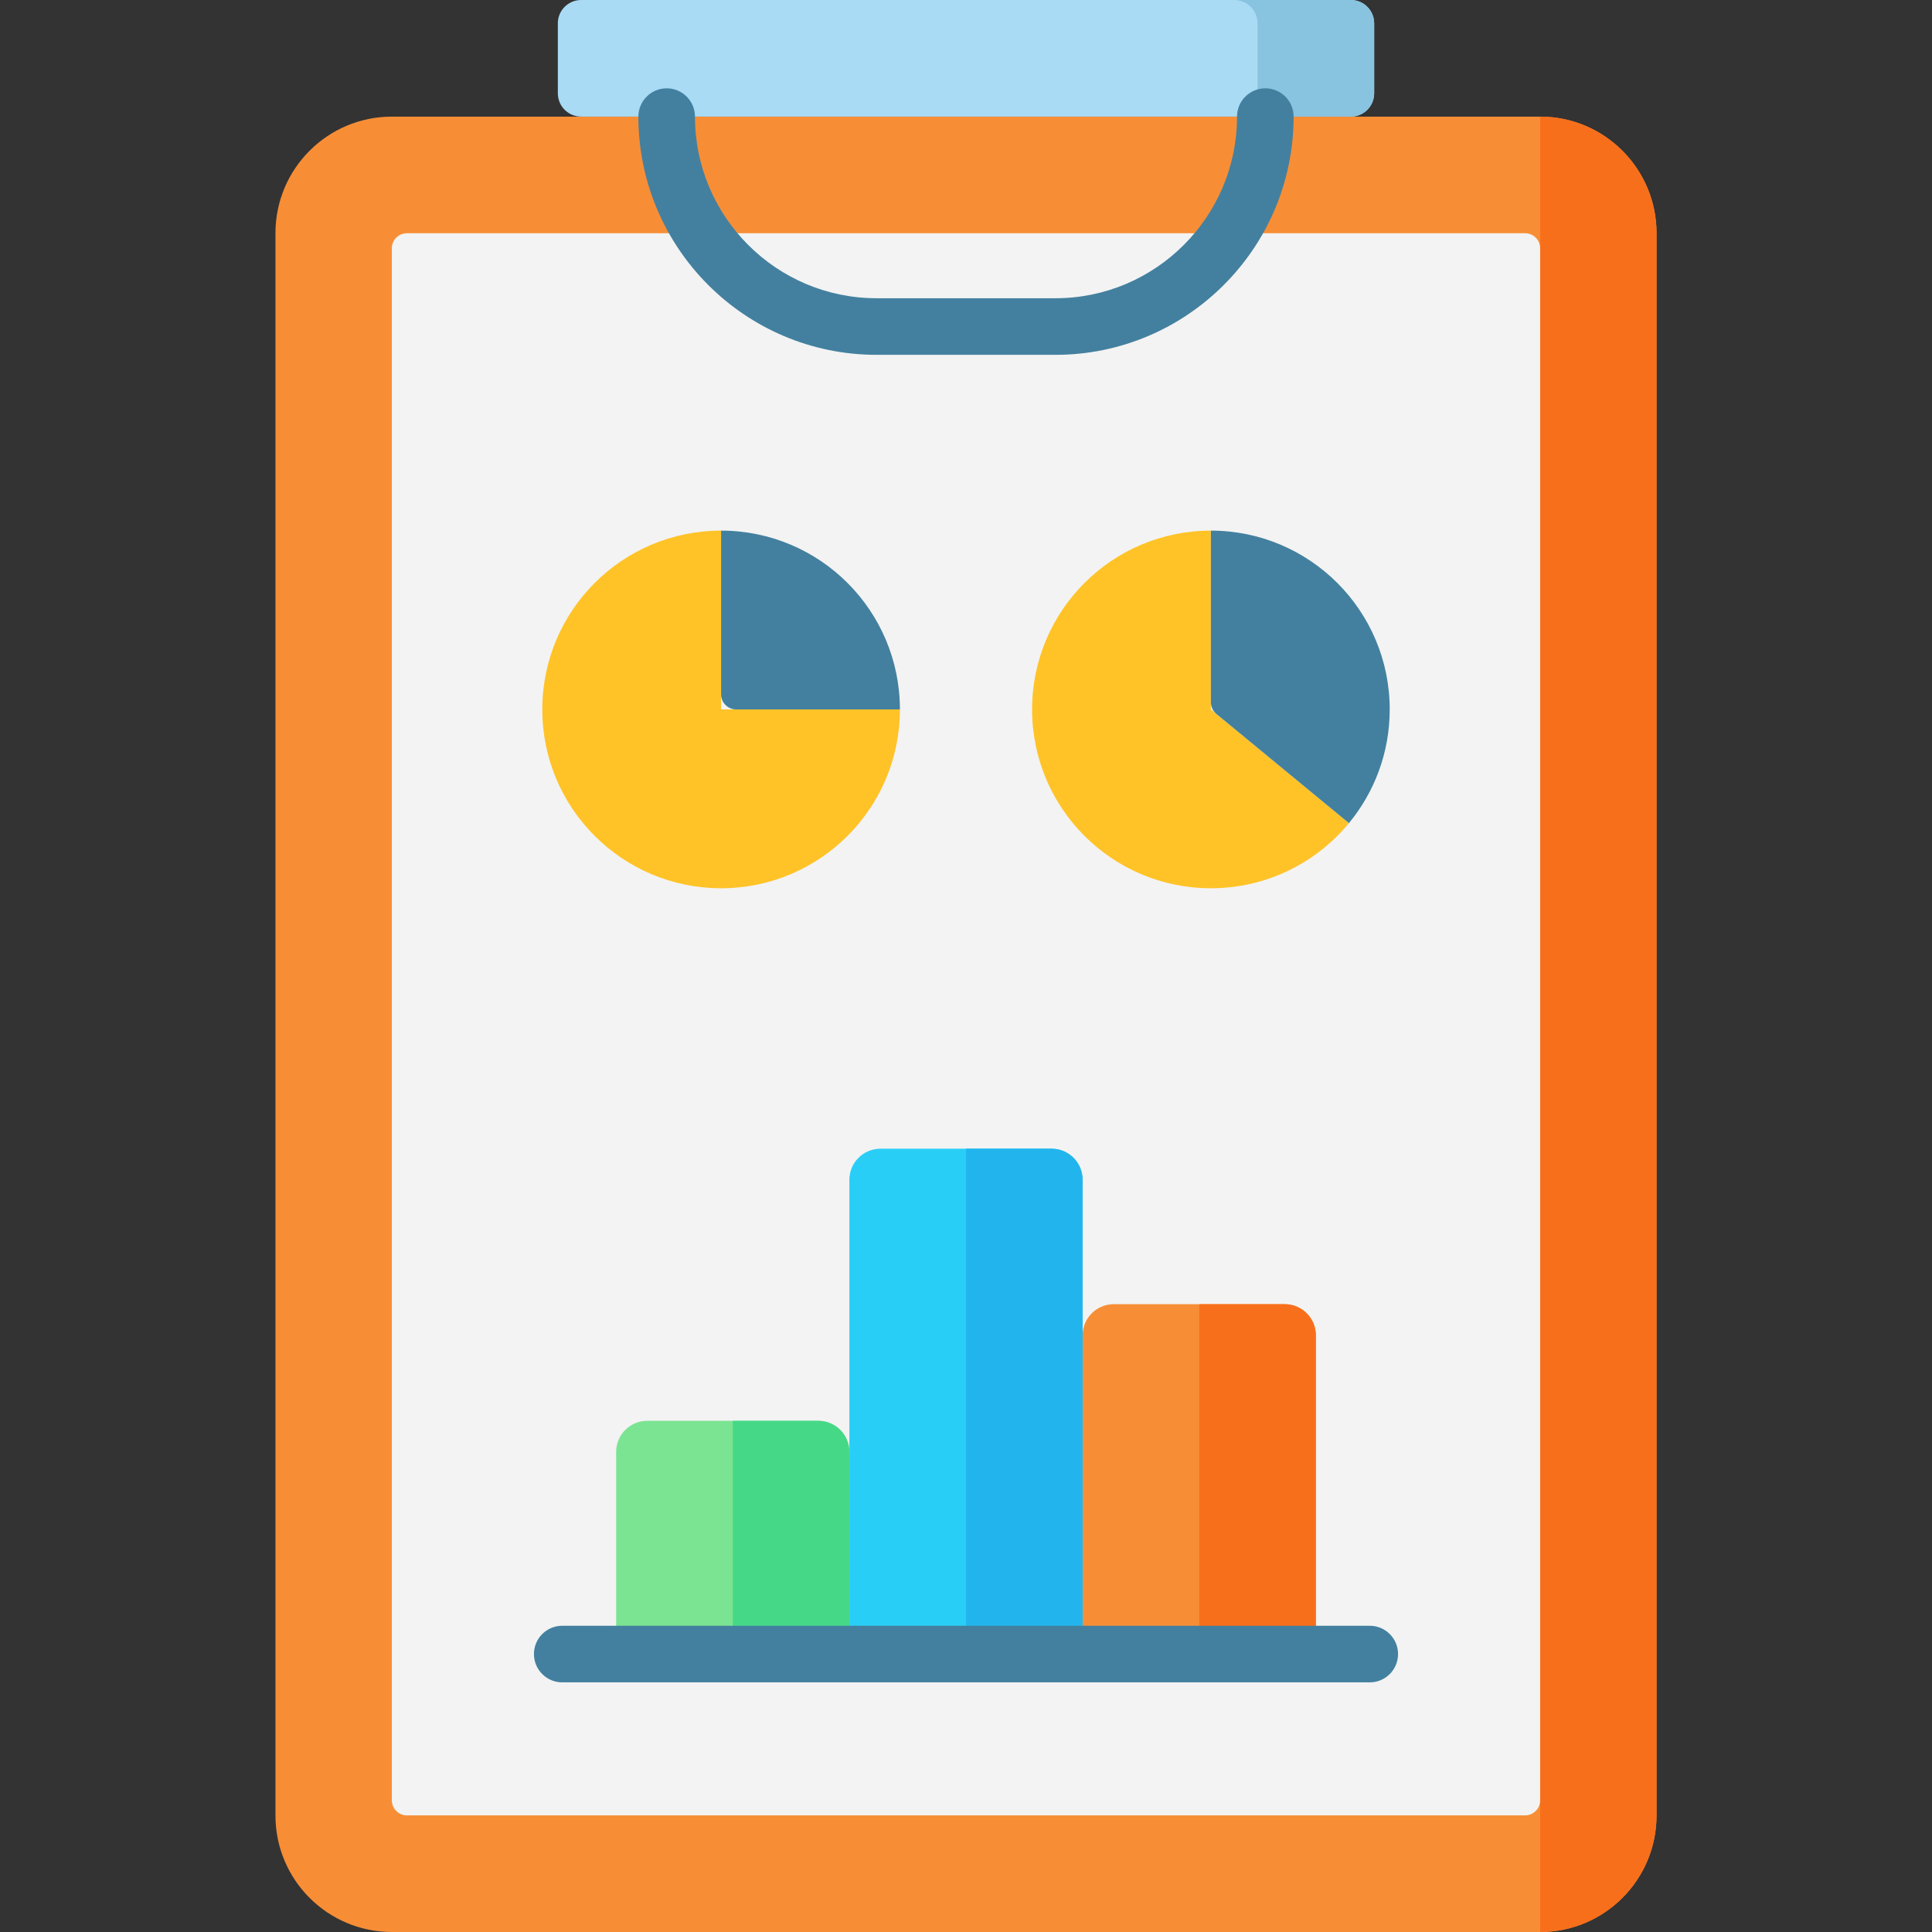 <svg id="Layer_1" enable-background="new 0 0 512 512" height="512" viewBox="0 0 512 512" width="512" xmlns="http://www.w3.org/2000/svg"><rect x="0" y="0" width="512" height="512" fill="#333333" stroke="none"/><g><path d="m408.126 512h-304.252c-17.051 0-30.874-13.823-30.874-30.874v-419.347c0-17.051 13.823-30.874 30.874-30.874h304.252c17.051 0 30.874 13.823 30.874 30.874v419.347c0 17.051-13.823 30.874-30.874 30.874z" fill="#f78e36"/><path d="m408.157 30.905v481.095c17.034 0 30.843-13.837 30.843-30.905v-419.284c0-17.069-13.809-30.906-30.843-30.906z" fill="#f86f1b"/><path d="m103.843 477.095v-411.284c0-2.209 1.791-4 4-4h296.315c2.209 0 4 1.791 4 4v411.284c0 2.209-1.791 4-4 4h-296.315c-2.209 0-4-1.791-4-4z" fill="#f3f3f3"/><path d="m357.988 30.905h-203.976c-3.414 0-6.181-2.767-6.181-6.181v-18.543c0-3.414 2.767-6.181 6.181-6.181h203.976c3.414 0 6.181 2.767 6.181 6.181v18.543c0 3.414-2.767 6.181-6.181 6.181z" fill="#a9dbf5"/><path d="m357.988 0h-30.905c3.414 0 6.181 2.767 6.181 6.181v18.543c0 3.414-2.767 6.181-6.181 6.181h30.905c3.414 0 6.181-2.767 6.181-6.181v-18.543c0-3.414-2.767-6.181-6.181-6.181z" fill="#88c3e0"/><path d="m335.324 23.405c-4.143 0-7.5 3.358-7.5 7.5 0 26.539-21.591 48.13-48.13 48.13h-47.389c-26.539 0-48.13-21.591-48.13-48.13 0-4.142-3.357-7.5-7.5-7.5s-7.5 3.358-7.5 7.5c0 34.81 28.32 63.13 63.13 63.13h47.389c34.81 0 63.13-28.32 63.13-63.13 0-4.142-3.357-7.5-7.5-7.5z" fill="#43809f"/><g><path d="m225.095 438.342h-61.811v-53.569c0-4.552 3.69-8.241 8.241-8.241h45.328c4.552 0 8.241 3.69 8.241 8.241v53.569z" fill="#7be492"/><path d="m216.853 376.531h-22.664v61.811h30.905v-53.569c.001-4.552-3.689-8.242-8.241-8.242z" fill="#45d987"/><path d="m348.716 438.342h-61.811v-84.475c0-4.552 3.69-8.241 8.241-8.241h45.328c4.552 0 8.241 3.69 8.241 8.241v84.475z" fill="#f78e36"/><path d="m340.475 345.626h-22.664v92.716h30.905v-84.475c0-4.551-3.69-8.241-8.241-8.241z" fill="#f86f1b"/><path d="m286.905 438.342h-61.811v-125.682c0-4.552 3.69-8.241 8.241-8.241h45.328c4.552 0 8.241 3.69 8.241 8.241v125.682z" fill="#29cef6"/><path d="m278.664 304.419h-22.664v133.924h30.905v-125.683c0-4.552-3.689-8.241-8.241-8.241z" fill="#22b5ed"/></g><path d="m238.487 188.008c0 26.177-21.212 47.388-47.388 47.388s-47.388-21.212-47.388-47.388c0-26.177 21.212-47.388 47.388-47.388v47.388z" fill="#ffc328"/><path d="m238.487 188.008h-43.388c-2.209 0-4-1.791-4-4v-43.388c26.176 0 47.388 21.211 47.388 47.388z" fill="#43809f"/><path d="m357.483 218.141c-8.695 10.539-21.85 17.256-36.582 17.256-26.177 0-47.388-21.212-47.388-47.388 0-26.177 21.212-47.388 47.388-47.388v47.388z" fill="#ffc328"/><g fill="#43809f"><path d="m368.29 188.008c0 11.445-4.059 21.943-10.807 30.133l-35.125-28.933c-.922-.76-1.457-1.892-1.457-3.087v-45.501c26.177 0 47.389 21.211 47.389 47.388z"/><path d="m363 430.842h-214c-4.143 0-7.5 3.358-7.5 7.5s3.357 7.5 7.5 7.5h214c4.143 0 7.5-3.358 7.5-7.5s-3.357-7.5-7.5-7.5z"/></g></g></svg>